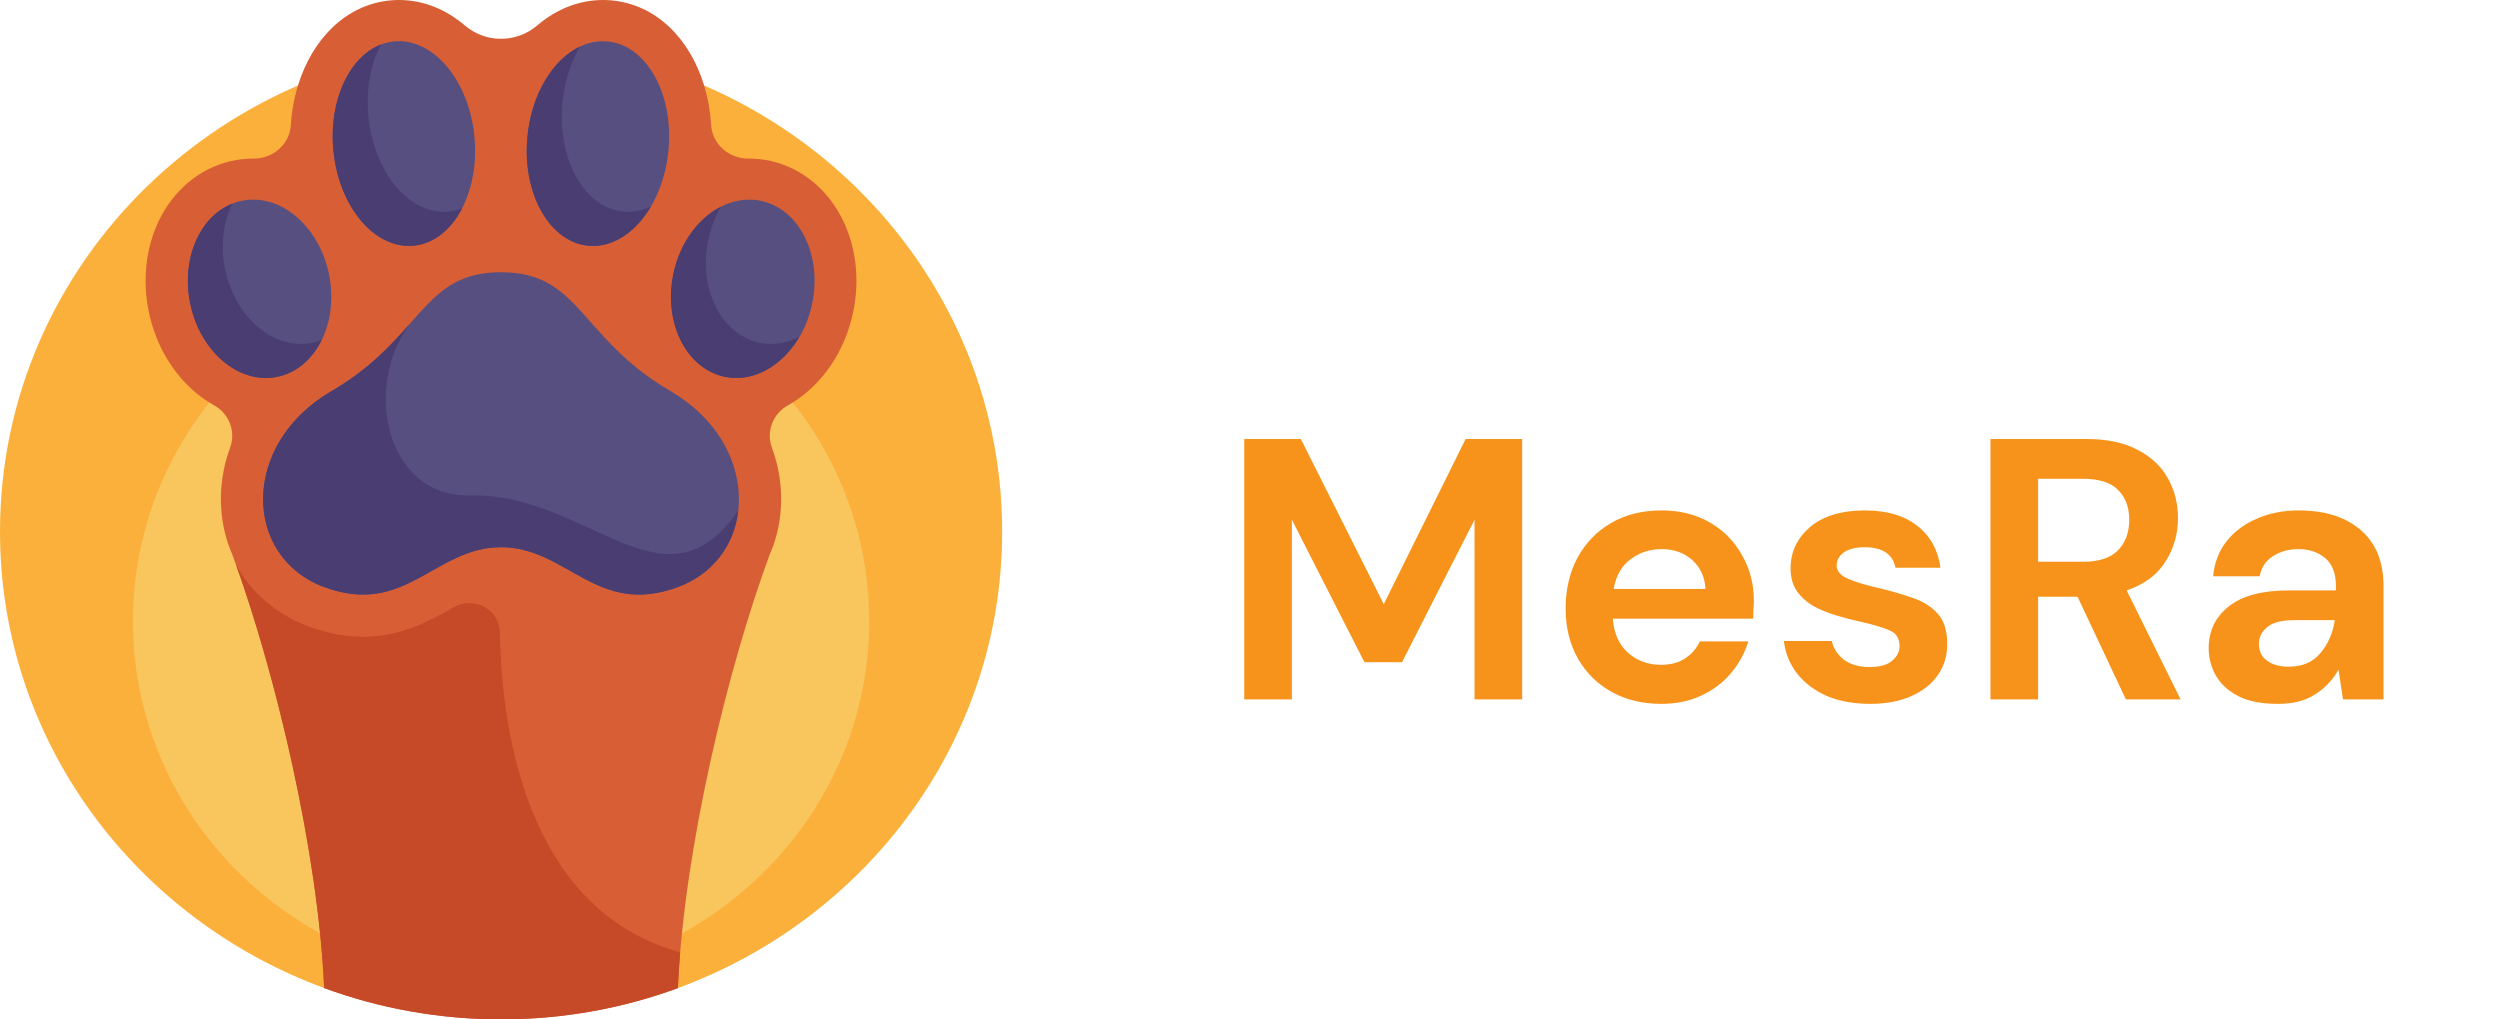 <svg width="336" height="137" viewBox="0 0 336 137" fill="none" xmlns="http://www.w3.org/2000/svg">
<path d="M167.228 94V59H174.828L185.978 81.2L196.978 59H204.578V94H198.178V69.85L188.428 89H183.378L173.628 69.85V94H167.228ZM223.269 94.6C220.769 94.6 218.552 94.067 216.619 93C214.685 91.933 213.169 90.433 212.069 88.5C210.969 86.567 210.419 84.333 210.419 81.8C210.419 79.233 210.952 76.95 212.019 74.95C213.119 72.95 214.619 71.4 216.519 70.3C218.452 69.167 220.719 68.6 223.319 68.6C225.752 68.6 227.902 69.133 229.769 70.2C231.635 71.267 233.085 72.733 234.119 74.6C235.185 76.433 235.719 78.483 235.719 80.75C235.719 81.117 235.702 81.5 235.669 81.9C235.669 82.3 235.652 82.717 235.619 83.15H216.769C216.902 85.083 217.569 86.6 218.769 87.7C220.002 88.8 221.485 89.35 223.219 89.35C224.519 89.35 225.602 89.067 226.469 88.5C227.369 87.9 228.035 87.133 228.469 86.2H234.969C234.502 87.767 233.719 89.2 232.619 90.5C231.552 91.767 230.219 92.767 228.619 93.5C227.052 94.233 225.269 94.6 223.269 94.6ZM223.319 73.8C221.752 73.8 220.369 74.25 219.169 75.15C217.969 76.017 217.202 77.35 216.869 79.15H229.219C229.119 77.517 228.519 76.217 227.419 75.25C226.319 74.283 224.952 73.8 223.319 73.8ZM251.352 94.6C249.152 94.6 247.218 94.25 245.552 93.55C243.885 92.817 242.552 91.817 241.552 90.55C240.552 89.283 239.952 87.817 239.752 86.15H246.202C246.402 87.117 246.935 87.95 247.802 88.65C248.702 89.317 249.852 89.65 251.252 89.65C252.652 89.65 253.668 89.367 254.302 88.8C254.968 88.233 255.302 87.583 255.302 86.85C255.302 85.783 254.835 85.067 253.902 84.7C252.968 84.3 251.668 83.917 250.002 83.55C248.935 83.317 247.852 83.033 246.752 82.7C245.652 82.367 244.635 81.95 243.702 81.45C242.802 80.917 242.068 80.25 241.502 79.45C240.935 78.617 240.652 77.6 240.652 76.4C240.652 74.2 241.518 72.35 243.252 70.85C245.018 69.35 247.485 68.6 250.652 68.6C253.585 68.6 255.918 69.283 257.652 70.65C259.418 72.017 260.468 73.9 260.802 76.3H254.752C254.385 74.467 253.002 73.55 250.602 73.55C249.402 73.55 248.468 73.783 247.802 74.25C247.168 74.717 246.852 75.3 246.852 76C246.852 76.733 247.335 77.317 248.302 77.75C249.268 78.183 250.552 78.583 252.152 78.95C253.885 79.35 255.468 79.8 256.902 80.3C258.368 80.767 259.535 81.483 260.402 82.45C261.268 83.383 261.702 84.733 261.702 86.5C261.735 88.033 261.335 89.417 260.502 90.65C259.668 91.883 258.468 92.85 256.902 93.55C255.335 94.25 253.485 94.6 251.352 94.6ZM267.521 94V59H280.371C283.171 59 285.471 59.483 287.271 60.45C289.104 61.383 290.471 62.667 291.371 64.3C292.271 65.9 292.721 67.683 292.721 69.65C292.721 71.783 292.154 73.733 291.021 75.5C289.921 77.267 288.188 78.55 285.821 79.35L293.071 94H285.721L279.221 80.2H273.921V94H267.521ZM273.921 75.5H279.971C282.104 75.5 283.671 74.983 284.671 73.95C285.671 72.917 286.171 71.55 286.171 69.85C286.171 68.183 285.671 66.85 284.671 65.85C283.704 64.85 282.121 64.35 279.921 64.35H273.921V75.5ZM306.146 94.6C304.012 94.6 302.262 94.267 300.896 93.6C299.529 92.9 298.512 91.983 297.846 90.85C297.179 89.717 296.846 88.467 296.846 87.1C296.846 84.8 297.746 82.933 299.546 81.5C301.346 80.067 304.046 79.35 307.646 79.35H313.946V78.75C313.946 77.05 313.462 75.8 312.496 75C311.529 74.2 310.329 73.8 308.896 73.8C307.596 73.8 306.462 74.117 305.496 74.75C304.529 75.35 303.929 76.25 303.696 77.45H297.446C297.612 75.65 298.212 74.083 299.246 72.75C300.312 71.417 301.679 70.4 303.346 69.7C305.012 68.967 306.879 68.6 308.946 68.6C312.479 68.6 315.262 69.483 317.296 71.25C319.329 73.017 320.346 75.517 320.346 78.75V94H314.896L314.296 90C313.562 91.333 312.529 92.433 311.196 93.3C309.896 94.167 308.212 94.6 306.146 94.6ZM307.596 89.6C309.429 89.6 310.846 89 311.846 87.8C312.879 86.6 313.529 85.117 313.796 83.35H308.346C306.646 83.35 305.429 83.667 304.696 84.3C303.962 84.9 303.596 85.65 303.596 86.55C303.596 87.517 303.962 88.267 304.696 88.8C305.429 89.333 306.396 89.6 307.596 89.6Z" fill="#F7931A"/>
<path d="M67.345 5.887C30.151 5.887 0 35.237 0 71.443C0 99.499 18.107 123.434 43.563 132.79H91.108L91.111 132.796C116.576 123.444 134.691 99.505 134.691 71.443C134.691 35.237 104.539 5.887 67.345 5.887V5.887Z" fill="#FBB03B"/>
<path d="M67.345 131.648C94.671 131.648 116.824 110.085 116.824 83.484C116.824 56.884 94.671 35.32 67.345 35.32C40.019 35.32 17.867 56.884 17.867 83.484C17.867 110.085 40.019 131.648 67.345 131.648Z" fill="#F9C55D"/>
<path d="M114.776 41.392C113.715 47.249 110.32 52.02 105.878 54.492C103.858 55.616 102.959 58.016 103.742 60.149C104.762 62.913 105.177 65.848 104.91 68.81C104.726 70.841 104.229 72.757 103.453 74.52C97.915 89.443 91.925 114.004 91.106 132.804C83.717 135.515 75.71 137 67.345 137C58.972 137 50.96 135.512 43.566 132.796C42.744 113.999 36.76 89.443 31.218 74.52C30.446 72.757 29.948 70.841 29.764 68.81C29.497 65.848 29.912 62.913 30.929 60.149C31.715 58.016 30.817 55.616 28.796 54.492C24.354 52.02 20.959 47.249 19.898 41.392C19.107 37.025 19.742 32.629 21.685 29.008C23.854 24.965 27.518 22.233 31.738 21.508C32.488 21.38 33.255 21.315 34.016 21.315H34.074C36.707 21.326 38.931 19.386 39.088 16.828C39.203 14.971 39.528 13.178 40.044 11.498C41.963 5.25 46.507 0.562 52.568 0.045C52.92 0.016 53.277 0 53.629 0C56.889 0 59.937 1.255 62.474 3.422C65.275 5.812 69.399 5.812 72.197 3.422C74.737 1.255 77.785 0 81.043 0C81.397 0 81.754 0.016 82.106 0.045C88.2 0.565 92.736 5.226 94.638 11.495C95.149 13.173 95.468 14.966 95.581 16.825C95.735 19.386 97.964 21.326 100.6 21.315H100.658C101.419 21.315 102.186 21.38 102.937 21.508C107.156 22.233 110.817 24.965 112.986 29.008C114.93 32.629 115.565 37.025 114.776 41.392V41.392Z" fill="#D85F35"/>
<path d="M55.515 33.028C60.757 32.583 64.456 26.071 63.775 18.485C63.094 10.899 58.292 5.11 53.049 5.556C47.807 6.002 44.108 12.513 44.789 20.099C45.47 27.686 50.272 33.474 55.515 33.028Z" fill="#574F7F"/>
<path d="M37.05 50.689C42.234 49.797 45.473 43.758 44.283 37.2C43.093 30.643 37.925 26.049 32.74 26.941C27.555 27.832 24.317 33.871 25.507 40.429C26.697 46.987 31.865 51.58 37.05 50.689Z" fill="#574F7F"/>
<path d="M91.417 127.994C70.169 122.152 67.347 96.603 67.187 84.991C67.145 81.939 63.742 80.06 61.03 81.593C61.003 81.608 60.977 81.623 60.95 81.638C57.843 83.394 53.975 85.581 48.781 85.581C46.425 85.581 43.976 85.116 41.503 84.2C37.135 82.582 33.742 79.63 31.701 75.842C37.101 90.862 42.765 114.538 43.563 132.79C50.959 135.508 58.972 137 67.345 137C75.711 137 83.718 135.511 91.108 132.797C91.176 131.233 91.28 129.629 91.417 127.994Z" fill="#C64928"/>
<path d="M90.133 52.574C77.865 45.428 78.059 36.589 67.337 36.589C56.614 36.589 56.808 45.428 44.54 52.574C32.272 59.72 32.658 74.859 43.574 78.903C54.489 82.946 58.45 73.543 67.337 73.543C76.223 73.543 80.184 82.946 91.099 78.903C102.015 74.859 102.401 59.721 90.133 52.574V52.574Z" fill="#574F7F"/>
<path d="M63.143 66.579C51.938 66.829 48.718 52.161 55.061 43.537C52.588 46.338 49.643 49.602 44.54 52.574C32.272 59.72 32.659 74.859 43.574 78.903C54.489 82.946 58.45 73.543 67.337 73.543C76.224 73.543 80.184 82.946 91.1 78.903C95.944 77.108 98.709 73.126 99.22 68.629C89.227 83.022 79.119 66.221 63.143 66.579V66.579Z" fill="#493D71"/>
<path d="M89.853 20.107C90.534 12.521 86.836 6.01 81.593 5.564C76.351 5.118 71.549 10.906 70.868 18.493C70.187 26.079 73.885 32.59 79.128 33.036C84.371 33.482 89.173 27.693 89.853 20.107Z" fill="#574F7F"/>
<path d="M109.232 40.429C110.422 33.871 107.183 27.832 101.998 26.941C96.814 26.049 91.646 30.642 90.456 37.2C89.266 43.758 92.504 49.797 97.689 50.688C102.874 51.58 108.042 46.987 109.232 40.429Z" fill="#574F7F"/>
<path d="M60.232 28.45C54.988 28.896 50.185 23.107 49.503 15.52C49.179 11.922 49.842 8.568 51.185 5.986C46.967 7.629 44.204 13.45 44.802 20.096C45.484 27.683 50.288 33.472 55.531 33.026C58.289 32.791 60.618 30.877 62.108 28.012C61.51 28.245 60.883 28.394 60.232 28.45V28.45Z" fill="#493D71"/>
<path d="M41.725 46.115C36.541 47.005 31.376 42.412 30.189 35.855C29.625 32.745 30.06 29.753 31.224 27.37C26.935 29.059 24.419 34.533 25.488 40.431C26.675 46.988 31.84 51.582 37.024 50.692C39.749 50.224 41.935 48.334 43.224 45.694C42.745 45.883 42.246 46.026 41.725 46.115Z" fill="#493D71"/>
<path d="M83.844 28.45C78.6 28.003 74.902 21.49 75.584 13.902C75.844 11.005 76.707 8.372 77.964 6.247C74.301 7.988 71.401 12.712 70.883 18.478C70.201 26.066 73.899 32.579 79.143 33.026C82.384 33.302 85.456 31.193 87.492 27.752C86.335 28.302 85.102 28.557 83.844 28.45V28.45Z" fill="#493D71"/>
<path d="M102.351 46.115C97.167 45.226 93.927 39.19 95.115 32.633C95.44 30.84 96.064 29.195 96.902 27.768C93.756 29.355 91.204 32.846 90.414 37.209C89.227 43.766 92.466 49.802 97.65 50.692C101.416 51.338 105.171 49.088 107.399 45.296C105.817 46.095 104.085 46.413 102.351 46.115Z" fill="#493D71"/>
</svg>
